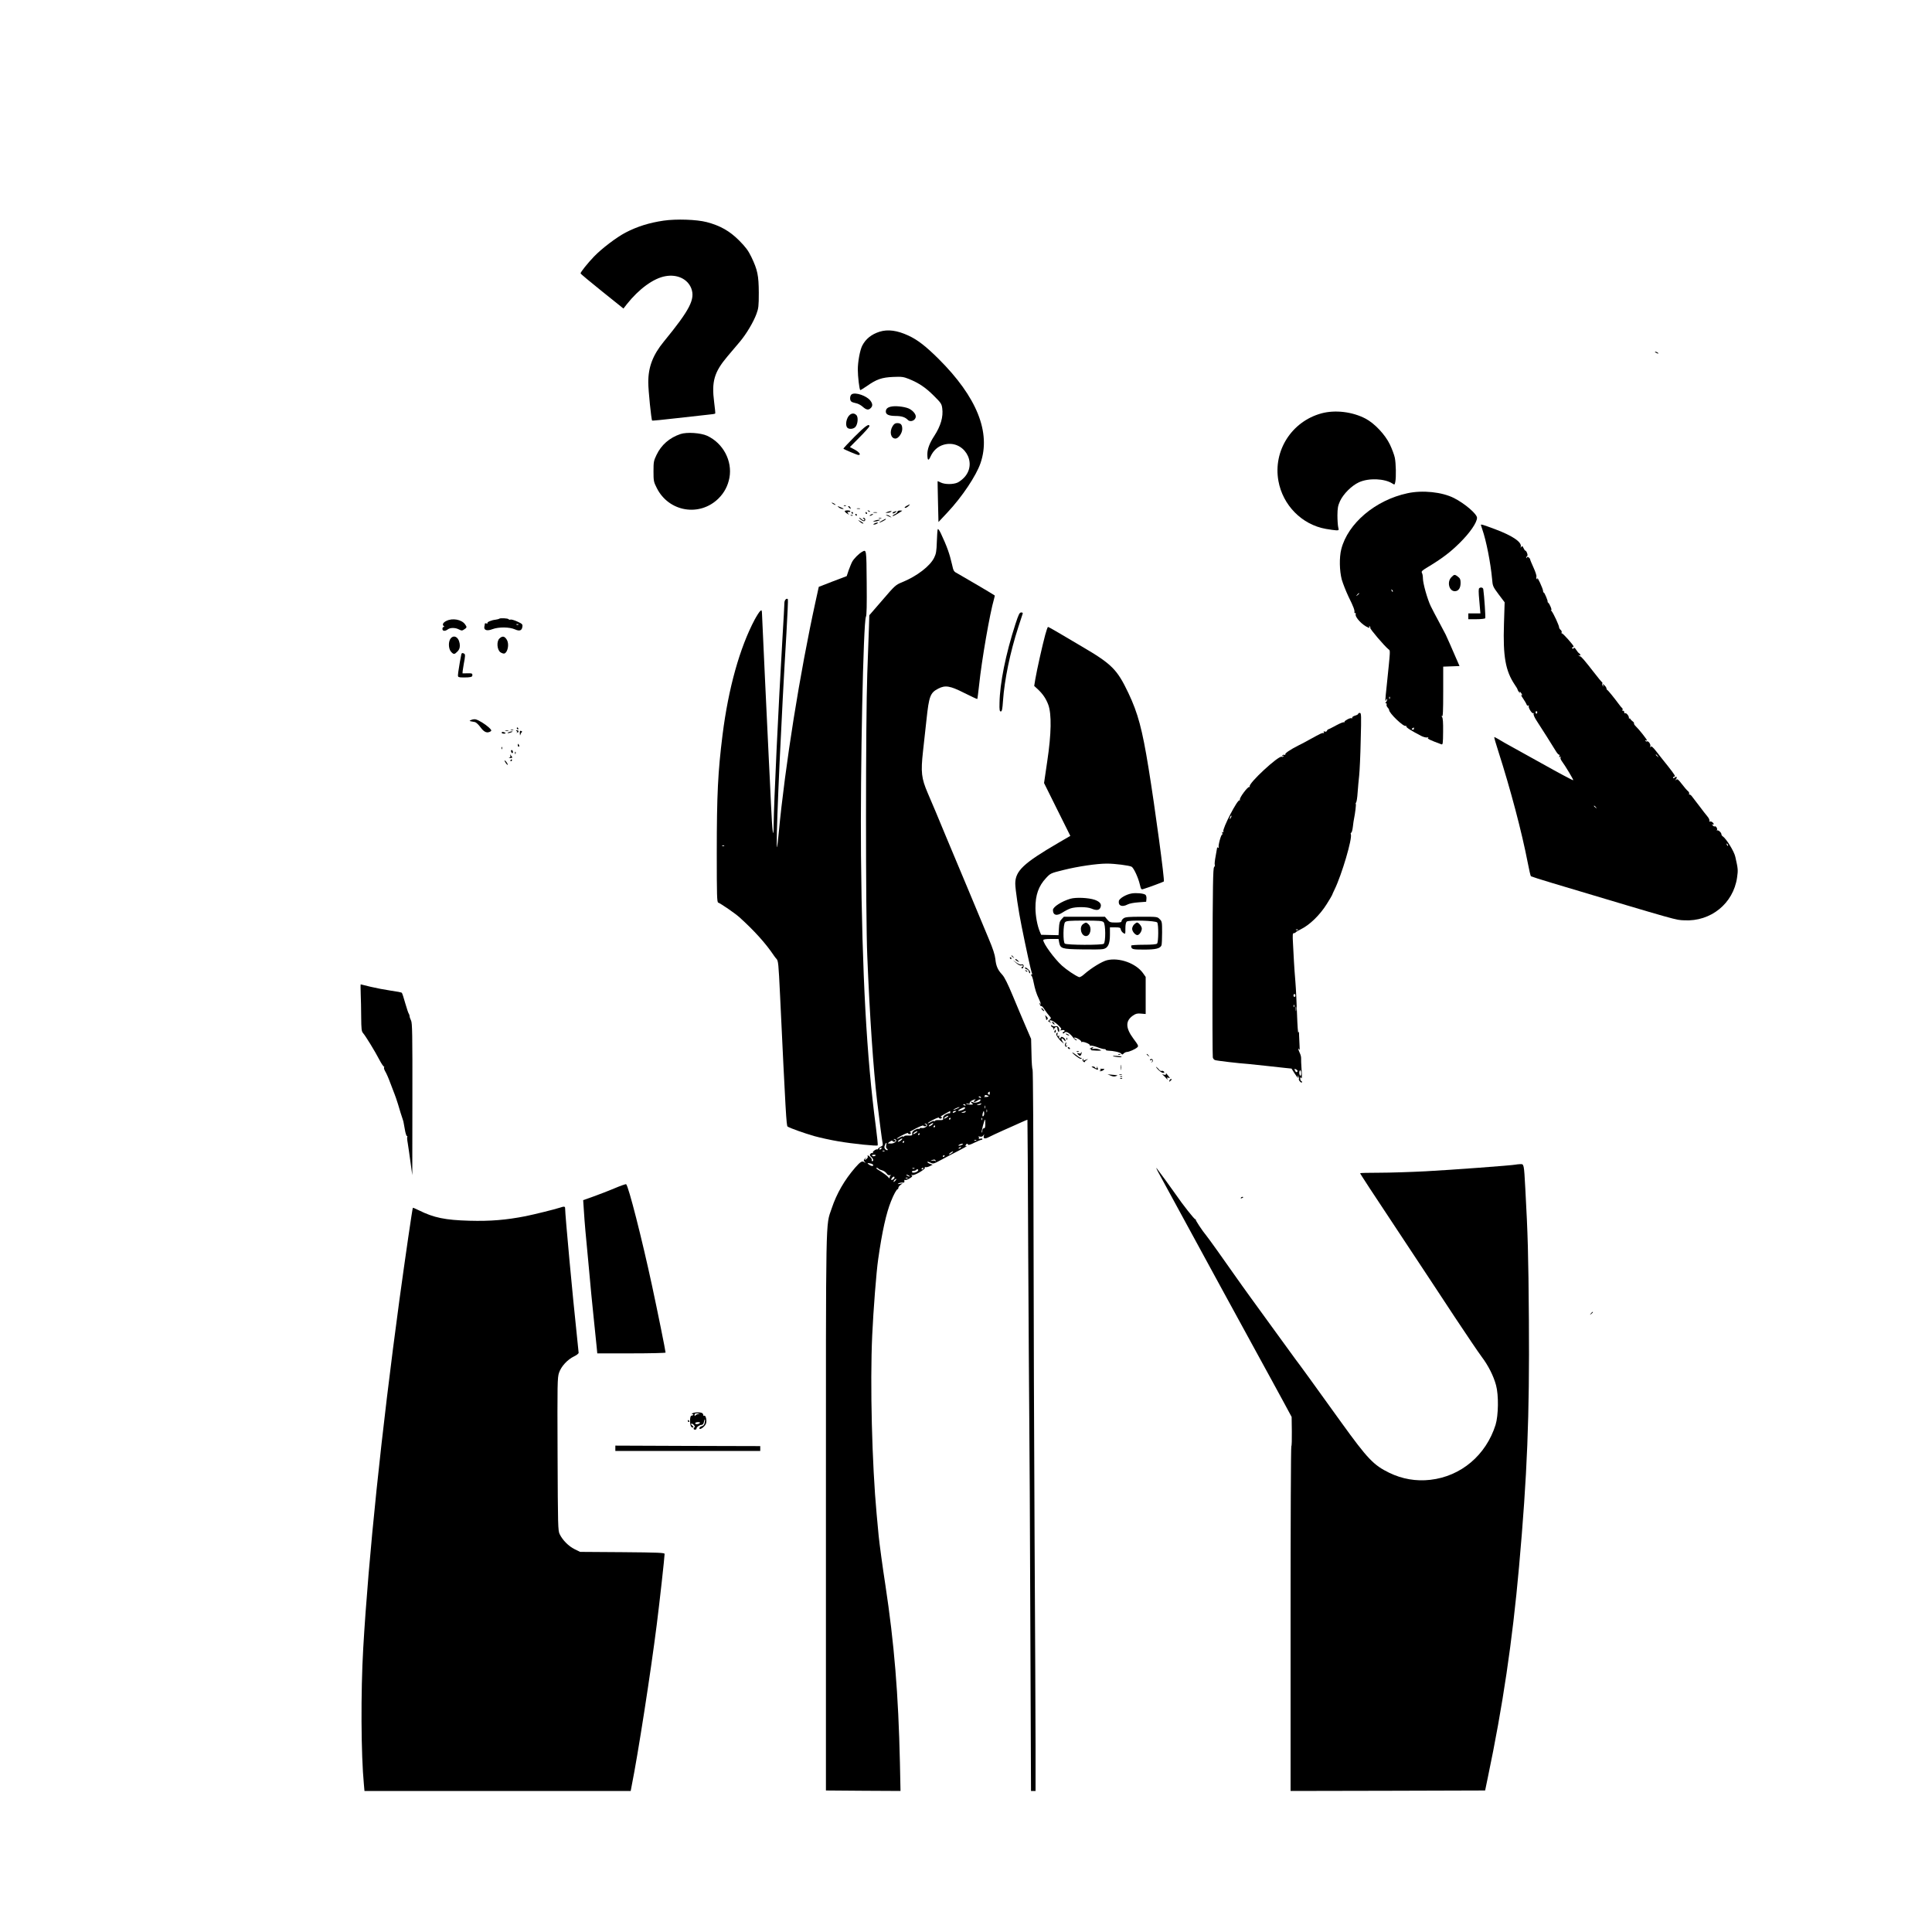 <?xml version="1.0" standalone="no"?>
<!DOCTYPE svg PUBLIC "-//W3C//DTD SVG 20010904//EN"
 "http://www.w3.org/TR/2001/REC-SVG-20010904/DTD/svg10.dtd">
<svg version="1.0" xmlns="http://www.w3.org/2000/svg"
 width="2000pt" height="2000pt" viewBox="0 0 2000 2000"
 preserveAspectRatio="xMidYMid meet">

<g transform="translate(0,2000) scale(0.1,-0.1)"
fill="#000000" stroke="none">
<path d="M6870 17716 c-150 -22 -274 -61 -395 -124 -95 -50 -246 -165 -326
-248 -66 -69 -139 -160 -139 -174 0 -5 100 -88 222 -186 l222 -178 35 45 c125
158 277 269 400 290 122 22 229 -29 267 -126 42 -112 -14 -221 -284 -551 -114
-139 -162 -265 -161 -424 0 -81 31 -386 40 -394 2 -2 117 9 254 25 138 16 283
32 323 36 40 3 74 9 76 12 2 3 -3 56 -11 116 -28 216 0 312 137 475 40 47 97
114 127 150 68 80 143 206 174 291 21 57 24 80 24 219 -1 179 -13 236 -77 370
-33 68 -59 102 -127 171 -98 98 -197 154 -336 190 -104 27 -314 34 -445 15z"/>
<path d="M9105 16566 c-84 -27 -143 -74 -179 -144 -24 -47 -46 -167 -46 -249
0 -71 16 -202 25 -211 2 -2 32 16 67 40 101 72 157 91 274 96 90 4 107 1 163
-21 103 -42 172 -88 257 -173 75 -74 82 -85 88 -130 12 -89 -15 -183 -84 -289
-47 -72 -70 -134 -70 -185 0 -67 10 -76 32 -28 29 64 75 106 136 124 202 59
356 -181 216 -336 -19 -21 -51 -46 -70 -55 -45 -21 -133 -21 -175 0 -17 9 -32
15 -33 13 0 -2 1 -97 4 -212 l5 -210 92 98 c153 163 297 379 343 511 110 319
-38 686 -434 1080 -133 132 -217 197 -312 241 -116 54 -213 67 -299 40z"/>
<path d="M17140 16350 c8 -5 20 -10 25 -10 6 0 3 5 -5 10 -8 5 -19 10 -25 10
-5 0 -3 -5 5 -10z"/>
<path d="M8818 15919 c-21 -12 -24 -62 -5 -76 6 -6 28 -13 48 -17 20 -3 51
-20 69 -36 38 -34 61 -38 84 -14 22 21 20 46 -5 78 -39 49 -152 88 -191 65z"/>
<path d="M9221 15790 c-35 -8 -51 -24 -51 -51 0 -30 31 -44 99 -45 64 0 101
-12 129 -41 28 -28 82 -4 82 36 0 28 -36 67 -77 84 -49 19 -139 28 -182 17z"/>
<path d="M13680 15721 c-309 -84 -502 -387 -446 -699 45 -252 243 -453 491
-497 44 -8 93 -14 108 -15 27 0 28 1 20 33 -4 17 -8 73 -8 122 1 76 5 99 27
148 35 75 121 160 195 194 101 47 267 40 348 -13 21 -14 23 -13 29 17 10 50 7
193 -5 251 -6 29 -29 91 -51 137 -49 102 -159 219 -253 268 -136 71 -314 92
-455 54z"/>
<path d="M8799 15707 c-37 -28 -53 -109 -27 -135 18 -18 63 -14 83 8 25 28 32
102 10 123 -19 20 -44 21 -66 4z"/>
<path d="M9240 15588 c-35 -58 -19 -128 30 -128 30 0 70 56 70 99 0 44 -14 61
-52 61 -21 0 -33 -8 -48 -32z"/>
<path d="M8846 15479 c-65 -66 -117 -121 -115 -124 10 -9 142 -65 155 -65 31
0 11 28 -37 55 l-51 27 101 102 c56 56 101 107 101 114 0 32 -45 1 -154 -109z"/>
<path d="M7045 15507 c-114 -38 -200 -113 -249 -217 -29 -60 -31 -73 -31 -170
0 -99 2 -109 34 -172 124 -248 445 -301 640 -107 60 60 96 130 112 213 32 175
-65 358 -231 435 -66 30 -209 40 -275 18z"/>
<path d="M14570 14894 c-332 -71 -617 -312 -685 -579 -22 -86 -19 -224 5 -315
12 -41 43 -120 69 -175 54 -109 66 -143 62 -164 -1 -7 2 -10 7 -7 6 3 8 -2 6
-12 -9 -31 71 -116 130 -138 15 -6 17 -4 11 6 -5 9 -4 11 4 6 6 -4 9 -11 6
-16 -6 -9 146 -187 188 -221 21 -17 22 12 -18 -379 -17 -156 -17 -173 -5 -145
6 14 9 15 9 4 1 -8 -4 -20 -11 -27 -9 -9 -9 -12 0 -12 6 0 9 -6 6 -14 -3 -7 2
-20 10 -29 9 -9 16 -21 16 -27 0 -33 151 -177 171 -164 5 3 8 0 7 -6 -3 -10
50 -44 152 -97 25 -13 54 -20 65 -17 14 4 16 2 7 -4 -11 -8 24 -25 139 -67 15
-6 17 8 18 130 1 99 -2 141 -11 153 -10 12 -10 14 0 8 9 -6 12 48 12 253 l0
260 84 3 85 3 -48 110 c-41 95 -63 145 -95 215 -4 8 -34 65 -66 125 -33 61
-73 137 -89 170 -35 73 -81 236 -81 288 0 21 -4 46 -10 56 -8 16 0 24 53 56
156 94 240 158 338 255 106 105 179 211 179 260 0 39 -127 148 -238 204 -124
63 -326 84 -482 50z m-152 -1019 c-3 -3 -9 2 -12 12 -6 14 -5 15 5 6 7 -7 10
-15 7 -18z m-348 -19 c0 -2 -8 -10 -17 -17 -16 -13 -17 -12 -4 4 13 16 21 21
21 13z m317 -1088 c-3 -8 -6 -5 -6 6 -1 11 2 17 5 13 3 -3 4 -12 1 -19z m250
-312 c0 -8 -6 -12 -15 -9 -11 5 -11 7 0 14 7 5 13 9 14 9 0 0 1 -6 1 -14z"/>
<path d="M8610 14796 c0 -3 9 -10 20 -16 11 -6 20 -8 20 -6 0 3 -9 10 -20 16
-11 6 -20 8 -20 6z"/>
<path d="M9385 14763 c-16 -9 -25 -18 -18 -20 7 -3 22 5 35 16 26 25 23 26
-17 4z"/>
<path d="M8738 14763 c7 -3 16 -2 19 1 4 3 -2 6 -13 5 -11 0 -14 -3 -6 -6z"/>
<path d="M8686 14745 c10 -8 28 -14 39 -14 14 0 10 4 -14 14 -42 19 -50 19
-25 0z"/>
<path d="M8780 14756 c0 -2 7 -9 15 -16 13 -11 14 -10 9 4 -5 14 -24 23 -24
12z"/>
<path d="M8873 14733 c9 -2 23 -2 30 0 6 3 -1 5 -18 5 -16 0 -22 -2 -12 -5z"/>
<path d="M8745 14710 c-3 -4 8 -16 23 -26 24 -15 25 -15 13 -1 -12 15 -11 17
2 17 29 0 25 15 -4 16 -16 1 -32 -2 -34 -6z"/>
<path d="M8987 14709 c7 -7 15 -10 18 -7 3 3 -2 9 -12 12 -14 6 -15 5 -6 -5z"/>
<path d="M9290 14702 c0 -7 -11 -18 -25 -24 -14 -6 -25 -15 -25 -20 0 -4 23 6
50 23 28 17 50 31 50 32 0 1 -11 2 -25 2 -14 0 -25 -6 -25 -13z"/>
<path d="M9185 14700 l-20 -9 20 0 c11 0 27 4 35 9 13 9 13 10 0 9 -8 0 -24
-4 -35 -9z"/>
<path d="M9258 14703 c-10 -2 -18 -9 -18 -14 0 -6 8 -5 20 1 11 6 20 13 20 15
0 3 -1 4 -2 4 -2 -1 -11 -3 -20 -6z"/>
<path d="M8815 14690 c3 -5 8 -10 11 -10 2 0 4 5 4 10 0 6 -5 10 -11 10 -5 0
-7 -4 -4 -10z"/>
<path d="M8960 14690 c0 -5 5 -10 11 -10 5 0 7 5 4 10 -3 6 -8 10 -11 10 -2 0
-4 -4 -4 -10z"/>
<path d="M9043 14693 c9 -2 25 -2 35 0 9 3 1 5 -18 5 -19 0 -27 -2 -17 -5z"/>
<path d="M8855 14670 c3 -5 8 -10 11 -10 2 0 4 5 4 10 0 6 -5 10 -11 10 -5 0
-7 -4 -4 -10z"/>
<path d="M9010 14670 c-8 -5 -10 -10 -5 -10 6 0 17 5 25 10 8 5 11 10 5 10 -5
0 -17 -5 -25 -10z"/>
<path d="M8808 14663 c7 -3 16 -2 19 1 4 3 -2 6 -13 5 -11 0 -14 -3 -6 -6z"/>
<path d="M9180 14663 c8 -3 24 -10 35 -15 20 -9 20 -9 1 6 -11 9 -27 16 -35
15 -14 0 -14 -1 -1 -6z"/>
<path d="M8914 14619 c19 -15 31 -18 38 -11 12 12 2 32 -15 32 -7 0 -6 -4 3
-10 8 -5 11 -12 7 -16 -4 -4 -15 0 -25 9 -10 10 -22 17 -27 17 -4 0 4 -10 19
-21z"/>
<path d="M9098 14633 c6 -2 18 -2 25 0 6 3 1 5 -13 5 -14 0 -19 -2 -12 -5z"/>
<path d="M9130 14610 c-19 -11 -31 -19 -27 -20 11 0 67 29 67 35 0 7 -1 7 -40
-15z"/>
<path d="M8899 14601 c13 -12 28 -21 35 -21 12 0 -5 14 -39 31 -16 8 -15 6 4
-10z"/>
<path d="M9055 14610 l-20 -9 20 0 c11 0 29 4 40 9 l20 9 -20 0 c-11 0 -29 -4
-40 -9z"/>
<path d="M9050 14580 c-13 -9 -13 -10 0 -10 8 0 22 5 30 10 13 9 13 10 0 10
-8 0 -22 -5 -30 -10z"/>
<path d="M15330 14566 c0 -2 7 -23 15 -47 40 -113 86 -347 101 -512 6 -75 8
-79 68 -160 l62 -82 -7 -225 c-11 -336 16 -485 111 -627 17 -24 30 -47 30 -52
0 -4 7 -16 16 -27 8 -10 13 -13 9 -6 -11 21 4 13 16 -9 9 -17 8 -20 -2 -14 -6
5 1 -12 18 -36 16 -24 33 -52 36 -62 4 -11 12 -15 18 -11 7 4 9 3 5 -4 -9 -14
33 -84 47 -75 6 3 7 1 3 -6 -4 -6 7 -34 26 -64 52 -79 180 -282 205 -324 13
-21 27 -37 33 -36 5 2 6 -5 3 -14 -5 -12 -3 -14 7 -8 9 6 11 4 5 -4 -4 -8 1
-24 12 -39 39 -53 124 -195 119 -199 -3 -3 -153 77 -333 178 -180 100 -348
194 -373 207 -25 14 -58 34 -75 44 -16 10 -33 18 -36 18 -4 0 16 -69 43 -152
125 -390 241 -828 303 -1148 14 -74 29 -138 33 -141 4 -3 106 -36 227 -72
1334 -399 1265 -379 1360 -384 275 -15 508 174 547 442 11 80 11 87 -18 215
-12 57 -95 190 -131 213 -7 4 -13 14 -13 21 0 18 -35 48 -45 39 -4 -5 -5 -2
-1 5 8 14 -12 45 -24 37 -4 -3 -14 3 -21 12 -10 12 -10 14 -1 9 6 -4 12 -3 12
2 0 15 -28 34 -39 27 -6 -3 -8 0 -5 8 3 8 -7 30 -23 48 -16 19 -49 61 -73 94
-25 33 -47 62 -50 65 -3 3 -16 20 -29 38 -12 18 -27 30 -32 27 -5 -4 -6 0 -3
8 3 8 -3 21 -13 28 -10 8 -38 40 -62 72 -38 49 -46 56 -60 45 -14 -12 -14 -11
-2 5 17 22 7 34 -14 17 -10 -8 -15 -9 -15 -1 0 6 5 11 10 11 19 0 9 17 -65
111 -41 51 -96 120 -121 153 -36 45 -49 55 -56 45 -7 -11 -8 -9 -4 5 7 20 -20
59 -35 51 -4 -3 -11 0 -15 6 -4 8 -3 9 4 5 7 -4 12 -4 12 -1 0 10 -85 117
-114 144 -14 13 -23 27 -21 32 3 4 -3 14 -13 21 -11 7 -21 18 -23 23 -2 6 -7
9 -12 7 -4 -1 -6 1 -5 5 5 16 -24 54 -37 50 -7 -3 -12 1 -11 11 0 9 -5 16 -12
14 -8 -1 -11 2 -6 9 3 6 2 14 -3 18 -5 3 -22 24 -38 46 -46 62 -109 140 -117
143 -5 2 -8 9 -8 16 0 7 -9 21 -20 31 -20 18 -21 18 -14 -1 5 -15 4 -16 -4 -4
-6 8 -8 18 -5 23 3 5 1 12 -4 16 -5 3 -43 49 -83 101 -93 120 -132 165 -141
165 -4 0 -11 4 -16 9 -5 5 -3 6 5 2 16 -9 16 11 -1 21 -7 4 -21 21 -31 37 -13
20 -20 25 -26 16 -5 -9 -9 -9 -14 -1 -4 6 -2 11 3 11 6 0 11 3 11 8 0 13 -111
137 -120 135 -5 -2 -7 3 -4 11 3 7 -2 19 -11 26 -8 7 -15 18 -15 25 0 20 -59
147 -78 169 -9 11 -11 16 -4 12 13 -8 -16 64 -31 75 -5 3 -8 8 -6 10 5 7 -34
99 -40 95 -3 -2 -7 6 -7 17 -1 12 -16 51 -33 87 -18 36 -29 57 -27 47 4 -11 2
-16 -5 -12 -5 4 -7 15 -4 25 3 9 -10 51 -30 94 -19 42 -35 80 -35 85 0 5 -6
14 -14 20 -11 9 -15 9 -19 -1 -4 -9 -6 -9 -6 -1 -1 6 3 14 9 18 10 6 -8 55
-20 55 -4 0 -12 12 -19 27 -10 22 -14 24 -22 12 -9 -12 -10 -12 -6 1 13 47
-83 113 -264 181 -126 47 -149 54 -149 45z m583 -1943 c-3 -7 -6 -13 -8 -13
-2 0 -5 6 -8 13 -3 8 1 14 8 14 7 0 11 -6 8 -14z m1248 -450 c13 -16 12 -17
-3 -4 -17 13 -22 21 -14 21 2 0 10 -8 17 -17z m-640 -530 c13 -16 12 -17 -3
-4 -10 7 -18 15 -18 17 0 8 8 3 21 -13z m1367 -398 c-3 -3 -9 2 -12 12 -6 14
-5 15 5 6 7 -7 10 -15 7 -18z"/>
<path d="M9707 14520 c-3 -8 -7 -67 -9 -130 -3 -95 -8 -124 -27 -162 -42 -88
-181 -194 -334 -256 -64 -26 -73 -33 -202 -184 l-136 -157 -4 -133 c-2 -73
-10 -286 -17 -473 -17 -467 -18 -2501 0 -2920 26 -639 63 -1171 102 -1505 22
-185 50 -400 56 -429 5 -26 3 -32 -20 -42 -14 -7 -26 -16 -26 -21 0 -4 -3 -7
-7 -6 -16 4 -53 -23 -47 -34 4 -6 3 -8 -3 -5 -6 4 -16 0 -23 -8 -9 -11 -7 -18
9 -32 22 -19 28 -43 10 -43 -5 0 -8 4 -4 10 3 5 -3 18 -15 30 -23 23 -34 26
-27 7 3 -7 -5 -19 -16 -27 -21 -12 -21 -12 -8 6 14 18 14 18 -4 2 -16 -15 -17
-19 -4 -35 13 -16 12 -17 -2 -5 -23 18 -41 8 -96 -55 -111 -128 -192 -268
-244 -424 -63 -187 -59 6 -59 -3144 l0 -2880 386 -3 386 -2 -6 292 c-16 715
-59 1234 -151 1843 -27 171 -63 440 -69 505 -3 36 -13 137 -21 225 -48 516
-69 1350 -46 1850 12 263 43 662 62 790 40 283 83 477 133 600 27 69 58 125
69 125 4 0 7 6 7 14 0 7 10 21 23 30 l22 17 -30 -6 c-23 -4 -26 -3 -13 5 9 5
27 9 40 8 18 -2 22 1 20 16 -2 11 1 15 8 11 5 -3 26 4 46 16 28 17 33 24 22
31 -9 7 -8 8 6 4 22 -8 139 61 130 76 -4 6 -1 8 7 6 8 -3 28 2 44 10 l30 15
-27 9 c-16 6 -28 14 -28 19 0 5 14 2 30 -6 30 -15 33 -15 113 28 45 25 124 66
175 92 50 26 92 49 92 52 0 2 -4 1 -10 -2 -6 -3 -7 1 -4 9 7 18 21 21 26 6 2
-6 30 3 63 20 33 16 66 30 73 30 6 0 12 4 12 9 0 5 -10 7 -22 3 -13 -3 -19 -1
-15 6 4 5 1 13 -5 16 -7 3 -1 3 14 0 19 -4 29 0 38 13 10 16 10 16 5 -4 -9
-31 9 -36 52 -14 21 11 85 41 143 67 58 25 138 62 179 80 41 19 75 33 77 32 1
-2 5 -617 8 -1368 4 -751 9 -1525 11 -1720 2 -195 8 -1144 11 -2107 l7 -1753
24 0 23 0 0 468 c0 257 -5 1216 -10 2132 -5 916 -10 2386 -11 3268 -1 881 -5
1602 -10 1602 -4 0 -10 71 -11 158 l-4 157 -56 130 c-31 72 -91 213 -133 315
-53 127 -87 196 -110 220 -46 49 -64 90 -71 162 -5 45 -25 107 -70 213 -34 83
-133 319 -219 525 -86 206 -185 443 -220 525 -35 83 -83 200 -108 260 -26 61
-63 148 -83 195 -66 154 -73 216 -49 433 8 73 24 220 36 327 26 245 39 279
123 322 72 37 121 29 269 -46 72 -36 132 -64 134 -62 2 2 10 68 19 147 26 252
111 742 154 888 5 19 9 36 7 37 -7 7 -340 203 -379 224 -46 24 -47 26 -63 98
-25 110 -53 188 -116 322 -17 35 -29 50 -32 40z m539 -5839 c0 -16 -3 -17 -14
-9 -12 10 -7 19 13 28 1 0 1 -9 1 -19z m-12 -30 c2 -3 -10 -6 -27 -7 -18 -1
-26 1 -19 3 6 3 10 8 7 13 -3 4 4 6 15 3 11 -3 22 -8 24 -12z m-79 -11 c3 -6
-1 -7 -9 -4 -18 7 -21 14 -7 14 6 0 13 -4 16 -10z m-65 -30 c-8 -5 -11 -12 -8
-16 4 -4 19 1 32 10 29 18 36 20 36 7 0 -18 -57 -33 -79 -21 -24 12 -28 3 -6
-14 12 -9 9 -11 -19 -11 -19 0 -38 4 -43 9 -4 5 2 5 15 1 15 -4 22 -3 20 6 -2
7 8 18 22 26 28 14 53 18 30 3z m65 -40 c-3 -5 -16 -10 -28 -9 -20 1 -20 2 3
9 14 4 26 8 28 9 2 1 0 -3 -3 -9z m-160 -10 c3 -6 -1 -7 -9 -4 -18 7 -21 14
-7 14 6 0 13 -4 16 -10z m202 -32 c-3 -7 -5 -2 -5 12 0 14 2 19 5 13 2 -7 2
-19 0 -25z m-286 -3 c-18 -8 -36 -15 -40 -15 -13 1 45 29 59 29 8 0 0 -6 -19
-14z m79 5 c0 -12 -42 -30 -68 -30 -10 0 -1 8 18 19 42 22 50 24 50 11z m227
-42 c-3 -7 -5 -2 -5 12 0 14 2 19 5 13 2 -7 2 -19 0 -25z m-380 -3 c0 -8 -4
-12 -8 -10 -4 3 -21 -3 -39 -12 -22 -13 -30 -24 -27 -38 3 -19 -1 -21 -40 -20
-24 1 -43 -2 -43 -7 0 -5 -4 -6 -10 -3 -5 3 -21 -2 -35 -11 -14 -9 -28 -14
-31 -12 -2 3 22 19 56 36 33 17 60 27 60 22 0 -6 7 -10 15 -10 8 0 15 5 15 10
0 6 -5 10 -11 10 -7 0 12 13 42 29 30 17 54 30 55 30 0 1 1 -6 1 -14z m53 5
c-20 -13 -33 -13 -25 0 3 6 14 10 23 10 15 0 15 -2 2 -10z m105 0 c-3 -5 -16
-10 -28 -9 -20 1 -20 2 3 9 14 4 26 8 28 9 2 1 0 -3 -3 -9z m186 -43 c-13 -13
-15 11 -4 40 7 16 8 15 11 -6 2 -13 -1 -28 -7 -34z m-375 -12 c-11 -8 -25 -15
-30 -15 -6 0 -2 7 8 15 11 8 25 15 30 15 6 0 2 -7 -8 -15z m34 -15 c0 -5 -5
-10 -11 -10 -5 0 -7 5 -4 10 3 6 8 10 11 10 2 0 4 -4 4 -10z m327 -12 c-3 -8
-6 -5 -6 6 -1 11 2 17 5 13 3 -3 4 -12 1 -19z m33 -43 c0 -33 -4 -45 -15 -45
-10 0 -15 -10 -16 -27 0 -16 -3 -22 -6 -14 -5 11 27 131 34 131 2 0 3 -20 3
-45z m-554 -11 c-30 -21 -45 -16 -16 6 14 10 27 16 30 13 3 -2 -4 -11 -14 -19z
m-50 4 c10 -16 -27 -40 -53 -35 -13 2 -23 0 -23 -5 0 -5 -4 -7 -9 -4 -5 4 -23
-2 -41 -11 -22 -13 -30 -24 -27 -38 3 -19 -1 -21 -40 -20 -24 1 -43 -2 -43 -7
0 -5 -4 -6 -10 -3 -5 3 -21 -2 -35 -11 -14 -9 -28 -14 -31 -12 -2 3 22 19 56
36 33 17 60 27 60 22 0 -6 7 -10 15 -10 8 0 15 5 15 10 0 6 -6 10 -12 10 -7 0
21 17 62 38 41 21 77 35 78 30 5 -11 32 -10 32 1 0 5 -6 12 -12 14 -10 4 -10
6 -1 6 6 1 15 -4 19 -11z m84 -18 c0 -5 -5 -10 -11 -10 -5 0 -7 5 -4 10 3 6 8
10 11 10 2 0 4 -4 4 -10z m-194 -65 c-11 -8 -25 -15 -30 -15 -6 0 -2 7 8 15
11 8 25 15 30 15 6 0 2 -7 -8 -15z m34 -15 c0 -5 -5 -10 -11 -10 -5 0 -7 5 -4
10 3 6 8 10 11 10 2 0 4 -4 4 -10z m-194 -66 c-30 -21 -45 -16 -16 6 14 10 27
16 30 13 3 -2 -4 -11 -14 -19z m-50 4 c10 -16 -25 -38 -58 -36 l-29 2 23 18
c13 9 25 13 26 8 5 -13 32 -13 32 -1 0 5 -6 12 -12 14 -10 4 -10 6 -1 6 6 1
15 -4 19 -11z m831 -4 c-3 -3 -12 -4 -19 -1 -8 3 -5 6 6 6 11 1 17 -2 13 -5z
m-747 -14 c0 -5 -5 -10 -11 -10 -5 0 -7 5 -4 10 3 6 8 10 11 10 2 0 4 -4 4
-10z m-186 -36 c-4 -17 -2 -29 7 -35 7 -4 10 -11 7 -15 -4 -3 -14 1 -23 9 -11
12 -13 22 -5 41 12 34 22 33 14 0z m786 6 c-8 -5 -22 -10 -30 -10 -13 0 -13 1
0 10 8 5 22 10 30 10 13 0 13 -1 0 -10z m-15 -30 c-3 -5 -12 -10 -18 -10 -7 0
-6 4 3 10 19 12 23 12 15 0z m-820 -10 c-3 -5 -11 -10 -16 -10 -6 0 -7 5 -4
10 3 6 11 10 16 10 6 0 7 -4 4 -10z m32 -26 c-3 -3 -12 -4 -19 -1 -8 3 -5 6 6
6 11 1 17 -2 13 -5z m697 -19 c-10 -8 -23 -15 -28 -15 -6 0 -1 7 10 15 10 8
23 15 28 15 6 0 1 -7 -10 -15z m-790 -26 c-6 -11 -31 -12 -37 -1 -3 4 6 8 19
8 13 1 21 -2 18 -7z m716 -3 c0 -3 -4 -8 -10 -11 -5 -3 -10 -1 -10 4 0 6 5 11
10 11 6 0 10 -2 10 -4z m-94 -54 c1 -7 0 -8 -3 -2 -2 5 -17 8 -31 5 -23 -4
-24 -4 -7 4 24 11 38 9 41 -7z m-668 -28 c24 -7 31 -24 9 -24 -15 0 -57 29
-42 30 6 0 20 -3 33 -6z m77 -53 c3 -5 19 -12 35 -16 17 -4 38 -18 47 -31 11
-17 22 -23 37 -19 11 2 15 2 9 -1 -7 -3 -13 -13 -13 -22 0 -14 -3 -13 -18 5
-9 11 -41 35 -69 53 -29 17 -53 34 -53 36 0 8 19 4 25 -5z m372 3 c-3 -3 -12
-4 -19 -1 -8 3 -5 6 6 6 11 1 17 -2 13 -5z m93 2 c0 -3 -4 -8 -10 -11 -5 -3
-10 -1 -10 4 0 6 5 11 10 11 6 0 10 -2 10 -4z m-65 -33 c-22 -15 -55 -17 -55
-3 0 6 9 10 19 10 11 0 23 5 26 10 4 6 11 7 17 4 7 -5 4 -12 -7 -21z m-85 -43
c8 -5 11 -10 5 -10 -5 0 -17 5 -25 10 -8 5 -10 10 -5 10 6 0 17 -5 25 -10z
m-150 -19 c0 -12 -26 -32 -33 -25 -6 7 14 33 26 34 4 0 7 -4 7 -9z m137 -7
c-3 -3 -12 -4 -19 -1 -8 3 -5 6 6 6 11 1 17 -2 13 -5z m-131 -29 c-9 -9 -16
-13 -16 -8 0 12 22 34 28 28 2 -2 -3 -11 -12 -20z"/>
<path d="M8925 14288 c-33 -18 -86 -71 -103 -103 -9 -16 -25 -57 -37 -89 l-20
-60 -145 -55 -144 -56 -33 -150 c-163 -744 -315 -1695 -382 -2400 -15 -155
-19 -175 -20 -110 -3 208 47 1298 100 2178 11 192 18 351 15 354 -14 15 -36
-9 -36 -39 0 -18 -9 -181 -20 -363 -42 -709 -89 -1709 -91 -1925 -1 -187 -15
-83 -28 210 -7 146 -16 351 -22 455 -15 309 -68 1425 -70 1493 -2 59 -3 61
-20 46 -9 -8 -35 -48 -56 -87 -155 -292 -272 -709 -333 -1192 -48 -385 -60
-616 -60 -1226 0 -443 2 -508 15 -513 28 -10 180 -115 220 -152 152 -137 272
-270 355 -394 8 -12 20 -28 27 -35 20 -21 22 -46 38 -375 58 -1224 66 -1354
78 -1362 26 -17 178 -71 277 -99 58 -16 170 -41 249 -54 151 -26 398 -51 407
-42 3 3 -6 92 -20 199 -95 718 -141 1559 -153 2803 -8 882 24 2417 51 2470 8
14 10 125 8 353 -3 349 -2 345 -47 320z m-1428 -3044 c-3 -3 -12 -4 -19 -1 -8
3 -5 6 6 6 11 1 17 -2 13 -5z"/>
<path d="M15025 14025 c-48 -47 -25 -145 35 -145 38 0 60 32 60 86 0 34 -5 47
-26 63 -34 27 -40 26 -69 -4z"/>
<path d="M15314 13912 c-9 -5 -9 -39 0 -134 l11 -128 -62 0 -63 0 0 -30 0 -30
84 0 c47 0 88 5 91 10 5 8 -10 230 -20 300 -2 17 -24 24 -41 12z"/>
<path d="M10511 13538 c-100 -309 -161 -612 -164 -815 -2 -72 1 -88 13 -88 12
0 17 22 23 110 15 218 74 504 159 765 22 69 43 131 45 138 3 7 -3 12 -15 12
-18 0 -27 -18 -61 -122z"/>
<path d="M5168 13595 c-3 -3 -20 -7 -38 -10 -45 -5 -91 -25 -84 -36 3 -5 -2
-6 -10 -3 -9 3 -16 2 -17 -2 0 -5 -2 -19 -5 -31 -7 -37 28 -48 84 -26 64 24
176 23 232 -2 49 -22 73 -13 78 29 3 24 -3 29 -53 52 -31 14 -62 23 -70 20 -8
-3 -17 -1 -20 4 -6 10 -88 14 -97 5z m199 -61 c-3 -3 -12 -4 -19 -1 -8 3 -5 6
6 6 11 1 17 -2 13 -5z"/>
<path d="M4620 13572 c-35 -17 -45 -40 -25 -54 6 -5 6 -8 -2 -8 -7 0 -13 -9
-13 -20 0 -24 27 -27 56 -5 25 19 78 19 115 -1 28 -14 33 -14 55 1 28 18 29
23 9 51 -35 51 -131 69 -195 36z"/>
<path d="M10820 13428 c-29 -107 -86 -362 -102 -456 l-12 -73 35 -32 c54 -50
87 -99 111 -163 35 -97 32 -299 -11 -585 l-33 -225 136 -274 136 -273 -127
-74 c-358 -209 -443 -289 -443 -420 0 -57 34 -288 66 -443 46 -230 96 -458
104 -477 7 -17 6 -23 -3 -23 -9 0 -9 -2 -1 -8 7 -4 17 -34 23 -67 16 -79 29
-120 57 -179 13 -27 22 -52 19 -54 -3 -3 -5 1 -5 8 0 7 -2 11 -5 8 -8 -8 6
-39 15 -33 4 3 20 -14 35 -38 15 -23 37 -52 48 -64 20 -22 20 -23 1 -40 -11
-10 -18 -17 -15 -16 2 2 11 -3 20 -10 14 -10 14 -10 3 5 -12 15 -11 17 8 15
13 -1 43 -21 69 -44 38 -36 43 -45 31 -53 -11 -8 -8 -9 13 -4 27 6 40 -10 15
-19 -7 -2 -9 -8 -5 -13 4 -5 12 -2 17 6 12 19 52 -2 86 -47 14 -18 30 -33 37
-33 7 0 4 5 -5 11 -37 21 -16 26 21 6 22 -12 37 -26 34 -31 -4 -5 -2 -6 4 -3
14 9 88 -20 85 -33 -1 -6 2 -9 8 -5 6 3 35 -3 66 -14 30 -12 64 -21 75 -21 11
0 18 -3 16 -7 -3 -5 7 -8 21 -9 60 -2 128 -17 138 -31 10 -12 14 -12 27 2 9 8
23 15 32 15 22 0 86 28 107 47 16 14 14 20 -39 91 -83 112 -84 185 -3 240 28
19 44 23 83 19 l47 -4 0 192 0 192 -29 41 c-74 101 -245 162 -371 132 -53 -13
-165 -82 -235 -144 -23 -21 -46 -34 -55 -31 -39 15 -128 75 -177 119 -79 72
-193 228 -193 264 0 8 26 12 79 12 l79 0 6 -34 c13 -66 26 -71 235 -74 102 -2
201 -1 219 3 51 9 72 52 72 148 l0 77 54 0 c48 0 55 -3 58 -21 2 -12 13 -28
26 -37 22 -14 22 -14 22 46 0 40 5 64 14 72 23 18 304 10 316 -10 14 -22 13
-203 -2 -218 -8 -8 -54 -12 -140 -12 -71 0 -128 -4 -128 -9 0 -38 10 -41 132
-41 123 0 169 11 182 45 3 9 6 68 6 131 0 109 -1 116 -25 139 -24 25 -27 25
-187 25 -132 0 -168 -3 -186 -16 -12 -8 -22 -22 -22 -30 0 -11 -14 -14 -61
-14 -55 0 -63 3 -86 30 l-25 30 -212 0 -213 0 -23 -25 c-20 -21 -25 -39 -28
-96 l-4 -70 -90 2 -90 2 -14 33 c-26 61 -45 165 -45 243 -1 135 32 229 110
312 46 49 47 50 181 83 148 37 344 66 449 66 82 0 229 -19 255 -32 22 -12 69
-112 86 -186 11 -47 14 -52 34 -46 53 16 209 74 214 79 10 10 -91 761 -158
1172 -66 407 -110 570 -209 779 -117 245 -170 299 -486 484 -77 46 -185 109
-239 141 -55 33 -103 59 -107 59 -4 0 -17 -37 -29 -82z m604 -2974 c22 -21 23
-206 2 -224 -19 -15 -384 -14 -403 2 -20 16 -18 201 3 222 13 13 45 16 199 16
154 0 186 -3 199 -16z"/>
<path d="M11212 10434 c-43 -30 -21 -124 30 -124 45 0 64 84 28 120 -24 24
-29 24 -58 4z"/>
<path d="M4667 13393 c-28 -32 -26 -109 3 -141 26 -28 35 -28 65 3 17 17 25
35 25 60 0 77 -53 122 -93 78z"/>
<path d="M5169 13389 c-30 -30 -24 -115 11 -141 15 -10 33 -16 42 -13 34 13
50 94 27 138 -23 42 -48 48 -80 16z"/>
<path d="M4776 13228 c-6 -24 -25 -133 -32 -185 -6 -51 -6 -51 22 -55 16 -2
50 -1 77 0 39 3 47 7 47 24 0 17 -6 19 -47 18 -27 -1 -51 -1 -54 -1 -3 1 2 45
12 98 15 76 16 99 6 105 -17 11 -27 10 -31 -4z"/>
<path d="M14060 12610 c0 -5 -15 -13 -32 -18 -18 -5 -32 -15 -30 -21 1 -7 -2
-10 -7 -6 -13 8 -82 -30 -73 -40 4 -5 2 -5 -4 -2 -7 4 -44 -11 -84 -33 -40
-22 -76 -40 -80 -40 -4 0 -10 -7 -14 -15 -3 -9 -12 -12 -22 -8 -12 4 -15 3
-10 -6 5 -8 3 -11 -5 -10 -14 3 -22 -1 -139 -65 -36 -20 -87 -48 -115 -61 -91
-46 -147 -84 -140 -96 4 -5 0 -6 -8 -3 -8 3 -18 0 -23 -7 -5 -8 -3 -10 6 -4 9
5 11 4 6 -4 -4 -6 -12 -9 -17 -5 -30 18 -351 -279 -332 -308 3 -6 1 -8 -4 -5
-14 9 -105 -113 -98 -131 2 -7 1 -11 -4 -7 -20 12 -178 -293 -167 -322 4 -9 1
-11 -6 -7 -8 5 -9 2 -5 -9 3 -10 3 -17 -2 -17 -12 0 -43 -118 -35 -132 4 -7 3
-8 -4 -4 -7 4 -12 5 -12 3 0 -3 -7 -41 -15 -86 -9 -45 -13 -86 -10 -92 4 -5 1
-17 -7 -26 -11 -13 -14 -194 -16 -982 -2 -531 0 -976 3 -988 3 -12 13 -24 23
-27 20 -7 250 -34 342 -40 36 -3 121 -12 190 -20 69 -8 155 -17 192 -21 l68
-7 31 -49 c35 -52 42 -59 33 -31 -5 16 -5 16 6 -1 6 -9 9 -21 6 -25 -7 -11 23
-47 31 -37 5 4 2 10 -4 12 -7 3 -13 14 -13 26 0 18 2 19 11 7 7 -11 8 14 3 85
-4 55 -6 110 -5 123 0 13 -6 36 -14 52 -8 16 -15 35 -14 42 0 7 4 4 9 -7 5
-12 6 3 3 40 -2 33 -4 83 -5 110 0 38 -2 44 -7 25 -4 -14 -10 69 -14 185 -4
116 -11 269 -17 340 -6 72 -13 166 -15 210 -2 44 -7 128 -10 188 -5 90 -4 107
9 107 8 0 16 3 18 8 2 4 25 18 52 31 94 46 199 148 271 263 30 48 55 90 55 93
0 3 12 29 26 58 74 152 185 528 168 571 -3 9 -2 16 4 16 5 0 13 28 17 63 4 34
9 71 12 82 11 53 23 149 18 153 -3 3 -1 10 4 16 5 6 12 52 15 101 3 50 11 128
16 175 5 47 13 212 16 368 7 259 6 282 -9 282 -10 0 -17 -4 -17 -10z m-1319
-1077 c-12 -20 -14 -14 -5 12 4 9 9 14 11 11 3 -2 0 -13 -6 -23z m696 -1159
c-3 -3 -12 -4 -19 -1 -8 3 -5 6 6 6 11 1 17 -2 13 -5z m-27 -679 c0 -8 -4 -15
-10 -15 -5 0 -10 7 -10 15 0 8 5 15 10 15 6 0 10 -7 10 -15z m-13 -117 c-3 -8
-6 -5 -6 6 -1 11 2 17 5 13 3 -3 4 -12 1 -19z m20 -40 c-2 -13 -4 -5 -4 17 -1
22 1 32 4 23 2 -10 2 -28 0 -40z m12 -633 c-7 -7 -13 -5 -19 5 -15 24 -11 31
10 18 13 -9 16 -16 9 -23z m41 -16 c0 -17 -4 -28 -10 -24 -5 3 -10 17 -10 31
0 13 5 24 10 24 6 0 10 -14 10 -31z"/>
<path d="M4880 12548 c-23 -10 -23 -11 -5 -15 11 -2 30 -6 42 -8 12 -3 38 -27
58 -55 37 -51 69 -63 104 -41 12 8 8 16 -19 41 -36 33 -103 75 -135 83 -11 3
-31 1 -45 -5z"/>
<path d="M5350 12460 c0 -5 5 -10 11 -10 5 0 7 5 4 10 -3 6 -8 10 -11 10 -2 0
-4 -4 -4 -10z"/>
<path d="M5288 12443 c6 -2 18 -2 25 0 6 3 1 5 -13 5 -14 0 -19 -2 -12 -5z"/>
<path d="M5233 12433 c9 -2 23 -2 30 0 6 3 -1 5 -18 5 -16 0 -22 -2 -12 -5z"/>
<path d="M5349 12431 c9 -6 10 -10 2 -14 -8 -4 -8 -5 1 -3 20 4 21 26 1 26
-14 0 -15 -2 -4 -9z"/>
<path d="M5381 12407 c1 -21 3 -25 6 -12 3 11 10 23 15 26 5 3 3 9 -6 12 -13
5 -16 0 -15 -26z"/>
<path d="M5193 12416 c0 -6 10 -11 23 -11 25 0 23 10 -4 17 -10 3 -19 0 -19
-6z"/>
<path d="M5265 12420 c-13 -5 -14 -9 -5 -9 8 0 24 4 35 9 13 5 14 9 5 9 -8 0
-24 -4 -35 -9z"/>
<path d="M5360 12285 c0 -8 4 -15 10 -15 5 0 7 7 4 15 -4 8 -8 15 -10 15 -2 0
-4 -7 -4 -15z"/>
<path d="M5191 12254 c0 -11 3 -14 6 -6 3 7 2 16 -1 19 -3 4 -6 -2 -5 -13z"/>
<path d="M5290 12226 c0 -8 5 -18 10 -21 6 -3 10 1 10 9 0 8 -4 18 -10 21 -5
3 -10 -1 -10 -9z"/>
<path d="M5331 12204 c0 -11 3 -14 6 -6 3 7 2 16 -1 19 -3 4 -6 -2 -5 -13z"/>
<path d="M5283 12178 c4 -11 0 -18 -11 -21 -9 -3 -5 -4 10 -4 23 1 25 4 15 17
-19 25 -20 26 -14 8z"/>
<path d="M5285 12130 c-3 -5 -1 -10 4 -10 6 0 11 5 11 10 0 6 -2 10 -4 10 -3
0 -8 -4 -11 -10z"/>
<path d="M5229 12112 c6 -12 16 -24 22 -28 8 -4 8 -1 0 14 -6 12 -16 24 -22
28 -8 4 -8 1 0 -14z"/>
<path d="M11715 10751 c-59 -10 -129 -52 -133 -79 -7 -49 34 -65 91 -35 18 10
66 19 112 22 l80 6 3 31 c2 17 -3 35 -10 41 -18 15 -95 22 -143 14z"/>
<path d="M11080 10696 c-89 -26 -180 -84 -180 -116 0 -56 41 -66 103 -24 21
14 56 32 79 40 53 18 169 18 215 -1 52 -22 82 -19 94 9 16 35 -3 61 -58 81
-64 22 -196 28 -253 11z"/>
<path d="M11740 10430 c-11 -11 -20 -31 -20 -45 0 -27 32 -65 54 -65 20 0 46
39 46 67 0 23 -32 63 -50 63 -5 0 -19 -9 -30 -20z"/>
<path d="M10470 10106 c0 -2 8 -10 18 -17 15 -13 16 -12 3 4 -13 16 -21 21
-21 13z"/>
<path d="M10455 10080 c3 -5 8 -10 11 -10 2 0 4 5 4 10 0 6 -5 10 -11 10 -5 0
-7 -4 -4 -10z"/>
<path d="M10510 10070 c0 -5 9 -14 20 -20 11 -6 20 -9 20 -8 0 2 -9 11 -20 21
-11 9 -20 13 -20 7z"/>
<path d="M10520 10031 c22 -20 41 -29 52 -25 10 3 18 1 18 -5 0 -6 -5 -11 -11
-11 -5 0 -7 -5 -3 -11 5 -8 10 -6 16 5 12 21 1 39 -19 31 -9 -3 -32 6 -52 21
l-36 25 35 -30z"/>
<path d="M10610 9981 c0 -5 9 -13 20 -16 11 -3 20 -13 20 -20 0 -8 4 -16 9
-19 5 -4 7 3 4 14 -5 20 -53 57 -53 41z"/>
<path d="M10617 9949 c7 -7 15 -10 18 -7 3 3 -2 9 -12 12 -14 6 -15 5 -6 -5z"/>
<path d="M3734 9713 c2 -54 5 -163 5 -242 1 -125 4 -148 19 -165 27 -31 124
-189 170 -278 22 -42 44 -73 48 -70 4 4 4 1 0 -6 -4 -7 2 -27 13 -45 11 -18
34 -70 51 -117 17 -46 37 -98 44 -115 7 -16 23 -64 36 -105 24 -81 34 -114 45
-145 4 -11 9 -27 11 -35 1 -8 8 -45 15 -82 6 -38 16 -68 21 -68 5 0 7 -4 4 -9
-3 -5 -1 -34 5 -65 5 -31 18 -119 28 -194 l19 -137 1 786 c1 680 -1 791 -14
815 -8 16 -15 36 -15 45 0 8 -4 19 -8 25 -5 5 -21 54 -37 109 -15 55 -31 103
-35 107 -3 5 -55 15 -115 23 -61 9 -155 27 -209 40 -54 14 -100 25 -102 25 -2
0 -2 -44 0 -97z"/>
<path d="M10780 9562 c0 -5 7 -15 15 -22 8 -7 15 -9 15 -6 0 4 -7 14 -15 22
-8 9 -15 11 -15 6z"/>
<path d="M10823 9477 c4 -10 7 -24 7 -30 0 -8 3 -8 11 0 9 9 7 16 -7 30 -17
17 -18 17 -11 0z"/>
<path d="M10890 9416 c0 -2 7 -9 15 -16 13 -11 14 -10 9 4 -5 14 -24 23 -24
12z"/>
<path d="M10880 9382 c0 -5 7 -12 15 -16 8 -3 13 -13 10 -23 -3 -10 0 -8 6 5
15 28 34 29 36 1 3 -30 19 -44 18 -16 -2 35 -15 49 -38 43 -12 -3 -27 0 -34 6
-8 7 -13 7 -13 0z"/>
<path d="M10916 9325 c-3 -8 -1 -15 4 -15 6 0 10 7 10 15 0 8 -2 15 -4 15 -2
0 -6 -7 -10 -15z"/>
<path d="M10935 9300 c-7 -12 22 -56 56 -85 l23 -20 -17 28 c-20 30 -3 39 19
10 11 -15 13 -15 14 -3 0 20 -42 48 -48 31 -7 -21 -23 -11 -18 12 3 12 3 16 0
9 -8 -17 -24 -5 -17 13 6 17 -3 20 -12 5z"/>
<path d="M11040 9290 c8 -5 20 -10 25 -10 6 0 3 5 -5 10 -8 5 -19 10 -25 10
-5 0 -3 -5 5 -10z"/>
<path d="M11041 9244 c0 -11 3 -14 6 -6 3 7 2 16 -1 19 -3 4 -6 -2 -5 -13z"/>
<path d="M11026 9193 c-8 -20 9 -40 19 -22 6 8 4 10 -5 4 -9 -5 -10 -2 -5 14
8 25 0 29 -9 4z"/>
<path d="M11055 9150 c3 -5 11 -10 16 -10 6 0 7 5 4 10 -3 6 -11 10 -16 10 -6
0 -7 -4 -4 -10z"/>
<path d="M11290 9150 c-13 -9 -13 -10 0 -10 10 0 11 -3 3 -8 -6 -4 18 -7 54
-8 60 -1 62 0 35 11 -16 7 -42 11 -58 8 -22 -4 -26 -2 -14 6 19 13 0 14 -20 1z"/>
<path d="M11148 9113 c7 -3 16 -2 19 1 4 3 -2 6 -13 5 -11 0 -14 -3 -6 -6z"/>
<path d="M11100 9104 c1 -5 21 -24 45 -41 32 -24 46 -29 51 -20 4 6 4 9 -1 5
-4 -4 -27 9 -51 29 -24 19 -44 31 -44 27z"/>
<path d="M11190 9101 c0 -8 -7 -10 -22 -5 -20 6 -21 5 -9 -10 7 -9 17 -16 21
-16 10 0 22 31 15 38 -3 3 -5 0 -5 -7z"/>
<path d="M11578 9083 c7 -3 16 -2 19 1 4 3 -2 6 -13 5 -11 0 -14 -3 -6 -6z"/>
<path d="M11870 9086 c0 -2 8 -10 18 -17 15 -13 16 -12 3 4 -13 16 -21 21 -21
13z"/>
<path d="M11521 9066 c2 -2 26 -6 53 -9 30 -3 43 -1 35 4 -13 8 -97 13 -88 5z"/>
<path d="M11206 9031 c-3 -5 1 -14 9 -21 8 -7 15 -8 15 -3 0 6 10 15 23 22 21
11 5 8 -30 -6 -11 -4 -14 -3 -9 5 4 7 5 12 2 12 -3 0 -7 -4 -10 -9z"/>
<path d="M11905 9031 c-3 -7 0 -8 9 -5 17 7 22 -11 6 -19 -6 -3 -5 -4 2 -3 16
3 17 28 1 33 -6 2 -14 -1 -18 -6z"/>
<path d="M11603 8950 c0 -25 2 -35 4 -22 2 12 2 32 0 45 -2 12 -4 2 -4 -23z"/>
<path d="M11301 8956 c2 -2 18 -11 36 -20 26 -13 31 -13 29 -1 -1 8 -6 18 -11
22 -4 4 -5 2 -1 -4 8 -15 -10 -18 -19 -3 -3 6 -13 10 -22 10 -9 0 -14 -2 -12
-4z"/>
<path d="M11987 8929 c18 -19 42 -35 52 -35 15 0 17 4 10 13 -6 6 -16 10 -24
7 -7 -3 -19 3 -26 13 -8 11 -21 23 -29 28 -8 4 0 -7 17 -26z"/>
<path d="M11390 8930 c9 -6 9 -9 -1 -13 -11 -4 -10 -6 2 -6 8 -1 23 5 32 12
15 11 14 12 -14 13 -17 1 -25 -2 -19 -6z"/>
<path d="M12070 8881 c0 -8 -8 -10 -22 -6 -21 6 -21 6 -6 -6 10 -8 24 -23 33
-34 12 -16 14 -17 9 -2 -5 14 -2 16 12 10 18 -6 18 -5 -1 18 -11 13 -21 26
-22 28 -2 2 -3 -1 -3 -8z"/>
<path d="M11498 8865 c22 -10 40 -11 55 -5 23 9 22 9 -48 15 l-40 4 33 -14z"/>
<path d="M11588 8873 c6 -2 18 -2 25 0 6 3 1 5 -13 5 -14 0 -19 -2 -12 -5z"/>
<path d="M11598 8853 c7 -3 16 -2 19 1 4 3 -2 6 -13 5 -11 0 -14 -3 -6 -6z"/>
<path d="M11598 8833 c7 -3 16 -2 19 1 4 3 -2 6 -13 5 -11 0 -14 -3 -6 -6z"/>
<path d="M12106 8814 c-5 -14 -4 -15 9 -4 17 14 19 20 6 20 -5 0 -12 -7 -15
-16z"/>
<path d="M15690 7944 c-34 -8 -666 -55 -930 -69 -157 -8 -374 -15 -482 -15
-109 0 -198 -2 -198 -5 0 -6 104 -166 475 -725 158 -239 386 -583 505 -765
120 -181 245 -366 278 -410 68 -90 123 -198 149 -295 28 -102 25 -312 -5 -410
-99 -314 -358 -533 -675 -569 -148 -17 -292 8 -426 73 -162 79 -224 144 -496
521 -291 405 -426 591 -475 655 -22 30 -116 159 -208 286 -92 126 -207 286
-257 354 -49 68 -124 172 -165 231 -96 138 -276 390 -292 408 -39 46 -115 161
-110 166 4 4 2 5 -4 3 -9 -2 -128 148 -204 259 -36 52 -180 250 -195 268 -9
11 -5 -2 10 -30 49 -90 525 -965 648 -1190 206 -378 281 -515 377 -690 51 -93
116 -213 145 -265 29 -52 89 -163 134 -246 l82 -152 2 -151 c1 -83 -1 -151 -5
-151 -5 0 -8 -803 -8 -1785 l0 -1785 1007 2 1007 3 28 135 c154 735 254 1409
323 2180 85 952 109 1555 102 2555 -5 684 -11 888 -37 1360 -14 260 -14 255
-53 254 -18 -1 -39 -3 -47 -5z"/>
<path d="M6360 7698 c-63 -26 -162 -65 -219 -85 l-104 -37 7 -105 c3 -58 11
-153 16 -211 6 -58 22 -231 36 -385 13 -154 36 -388 50 -520 13 -132 27 -268
31 -302 l6 -63 353 0 c195 0 354 4 354 8 0 17 -82 422 -140 692 -106 492 -243
1028 -268 1051 -4 3 -59 -16 -122 -43z"/>
<path d="M12845 7600 c-3 -6 1 -7 9 -4 18 7 21 14 7 14 -6 0 -13 -4 -16 -10z"/>
<path d="M5795 7498 c-59 -19 -262 -69 -355 -88 -200 -39 -363 -53 -580 -47
-252 7 -369 31 -524 108 -33 16 -61 28 -62 26 -5 -5 -78 -507 -139 -952 -186
-1373 -320 -2661 -375 -3610 -26 -450 -23 -1098 7 -1407 l6 -68 1378 0 1378 0
10 53 c65 323 197 1172 260 1672 29 228 81 698 81 729 0 12 -64 15 -437 18
l-438 3 -57 28 c-61 30 -124 93 -154 155 -18 35 -19 81 -22 827 -3 738 -2 794
15 844 22 66 87 137 156 170 26 12 47 29 47 37 0 7 -9 96 -20 196 -40 368
-120 1231 -120 1301 0 19 -11 20 -55 5z"/>
<path d="M16469 6403 c-13 -16 -12 -17 4 -4 9 7 17 15 17 17 0 8 -8 3 -21 -13z"/>
<path d="M7170 5370 c-12 -8 -12 -10 -1 -10 8 0 11 -3 7 -7 -4 -5 -13 -8 -19
-8 -18 0 -18 -102 0 -116 7 -7 16 -9 20 -5 4 3 -2 12 -12 20 -10 7 -14 15 -9
18 13 7 46 -30 34 -37 -15 -9 -12 -25 5 -25 8 0 15 5 15 11 0 16 31 38 53 39
11 0 20 10 24 30 3 17 8 29 10 26 3 -2 2 -18 -2 -34 -4 -21 -14 -32 -31 -36
-13 -4 -24 -13 -24 -21 0 -24 55 14 68 47 12 31 -2 93 -19 82 -5 -3 -9 1 -9 9
0 8 -7 18 -16 21 -24 9 -77 7 -94 -4z m60 -7 c-14 -3 -28 -10 -32 -17 -5 -7
-8 -5 -8 7 0 13 8 17 33 16 27 -2 28 -2 7 -6z m16 -92 c-9 -14 -44 -20 -49 -7
-3 7 7 13 25 14 16 1 27 -2 24 -7z"/>
<path d="M7120 5290 c0 -5 5 -10 11 -10 5 0 7 5 4 10 -3 6 -8 10 -11 10 -2 0
-4 -4 -4 -10z"/>
<path d="M6370 5008 l0 -28 750 0 750 0 0 25 0 25 -750 2 -750 3 0 -27z"/>
</g>
</svg>
